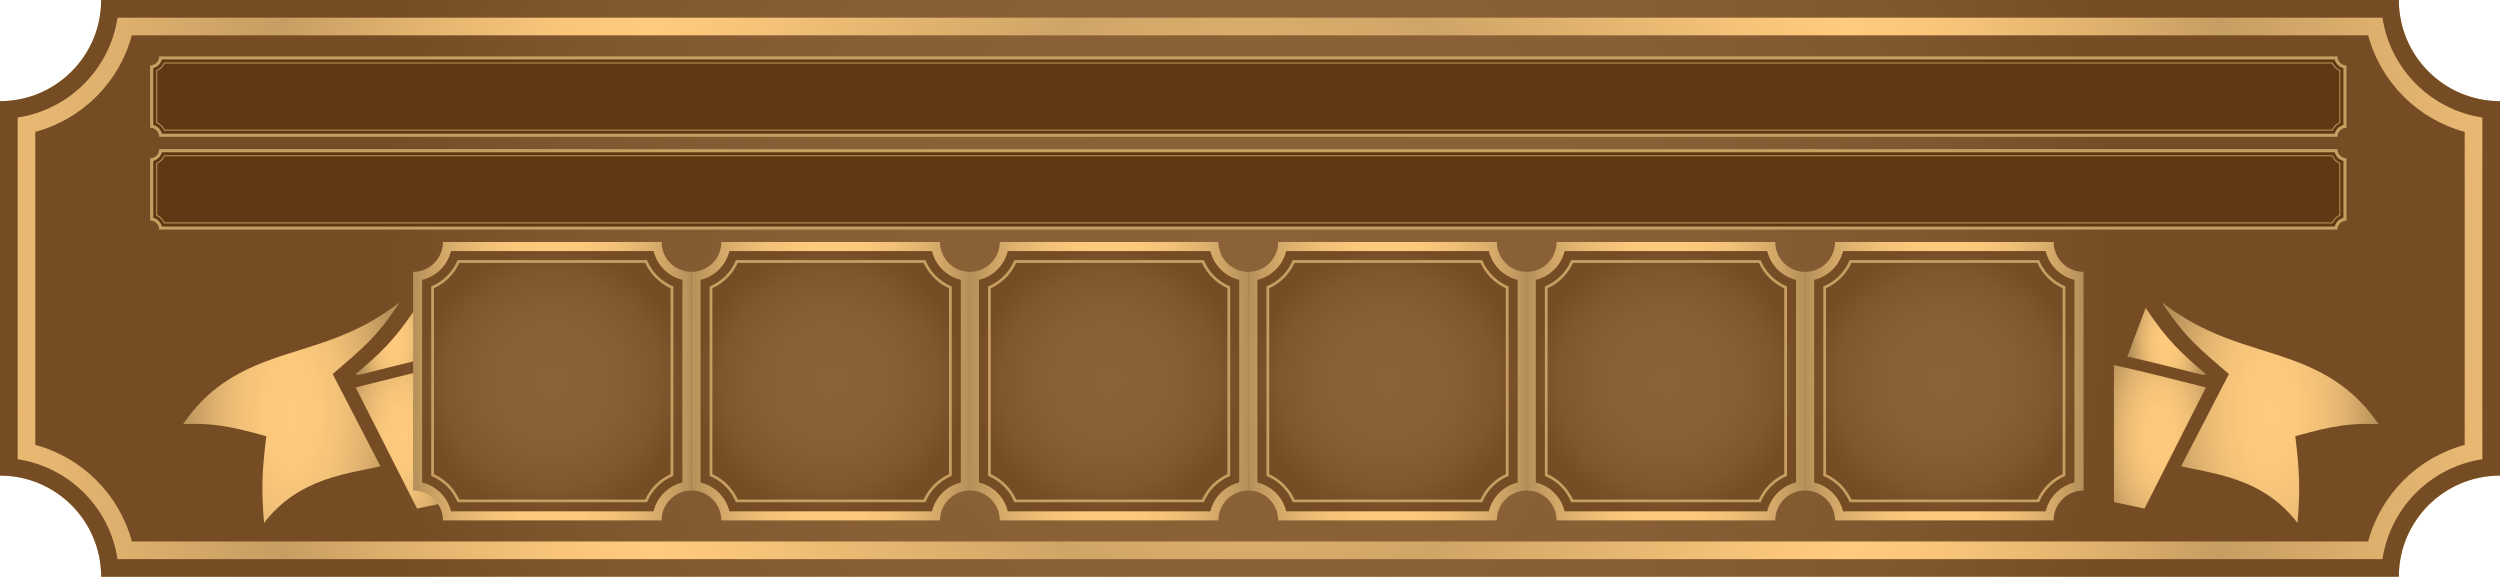 <?xml version="1.0" encoding="UTF-8"?><svg id="Warstwa_2" xmlns="http://www.w3.org/2000/svg" xmlns:xlink="http://www.w3.org/1999/xlink" viewBox="0 0 538.768 124.296"><defs><style>.cls-1{fill:url(#Nowa_próbka_gradientu_3-4);}.cls-2{fill:url(#Gradient_bez_nazwy_648);}.cls-3{fill:url(#Nowa_próbka_gradientu_3-7);}.cls-4{filter:url(#drop-shadow-2);}.cls-5{fill:url(#MENU_BORDER_SQUARE-7);}.cls-6{fill:url(#MENU_BORDER_SQUARE-4);}.cls-7{fill:url(#Nowa_próbka_gradientu_3-8);}.cls-8{fill:url(#MENU_BORDER_SQUARE-8);}.cls-9{fill:#c89f63;}.cls-10{fill:url(#MENU_BORDER_SQUARE-10);}.cls-11{fill:url(#Nowa_próbka_gradientu_3-5);}.cls-12{filter:url(#drop-shadow-1);}.cls-13{fill:url(#Nowa_próbka_gradientu_3-3);}.cls-14{fill:url(#MENU_BORDER_SQUARE-2);}.cls-15{fill:url(#MENU_BORDER_SQUARE-9);}.cls-16{fill:url(#MENU_BORDER_SQUARE-6);}.cls-17{fill:#603813;}.cls-18{fill:url(#Nowa_próbka_gradientu_3);}.cls-19{fill:url(#MENU_BORDER_SQUARE-11);}.cls-20{fill:url(#MENU_BORDER_SQUARE);}.cls-21{fill:url(#Nowa_próbka_gradientu_3-6);}.cls-22{fill:url(#MENU_BORDER_SQUARE-3);}.cls-23{fill:url(#Nowa_próbka_gradientu_3-2);}.cls-24{fill:url(#MENU_BORDER_SQUARE-12);}.cls-25{fill:url(#MENU_BORDER_SQUARE-5);}</style><radialGradient id="Gradient_bez_nazwy_648" cx="269.384" cy="62.148" fx="269.384" fy="62.148" r="324.931" gradientUnits="userSpaceOnUse"><stop offset="0" stop-color="#ffcb7e"/><stop offset=".211" stop-color="#cfa566"/><stop offset=".244" stop-color="#d8ac6a"/><stop offset=".363" stop-color="#f4c278"/><stop offset=".432" stop-color="#ffcb7e"/><stop offset=".489" stop-color="#f8c57a"/><stop offset=".573" stop-color="#e4b570"/><stop offset=".666" stop-color="#c79e62"/><stop offset=".802" stop-color="#e5b671"/><stop offset=".918" stop-color="#f8c57a"/><stop offset="1" stop-color="#ffcb7e"/></radialGradient><radialGradient id="Nowa_próbka_gradientu_3" cx="269.384" cy="62.148" fx="269.384" fy="62.148" r="195.487" gradientUnits="userSpaceOnUse"><stop offset=".005" stop-color="#8c6239"/><stop offset=".481" stop-color="#895f36"/><stop offset=".786" stop-color="#80572e"/><stop offset="1" stop-color="#754c24"/></radialGradient><radialGradient id="Nowa_próbka_gradientu_3-2" cx="269.384" cy="62.148" fx="269.384" fy="62.148" r="189.078" xlink:href="#Nowa_próbka_gradientu_3"/><filter id="drop-shadow-1" x="15.019" y="40.45" width="106" height="97" filterUnits="userSpaceOnUse"><feOffset dx="7" dy="7"/><feGaussianBlur result="blur" stdDeviation="8"/><feFlood flood-color="#000" flood-opacity=".15"/><feComposite in2="blur" operator="in"/><feComposite in="SourceGraphic"/></filter><radialGradient id="MENU_BORDER_SQUARE" cx="79.56" cy="87.144" fx="79.56" fy="87.144" r="12.982" gradientTransform="translate(0 -87.144) scale(1 2)" gradientUnits="userSpaceOnUse"><stop offset="0" stop-color="#ffcb7e"/><stop offset=".262" stop-color="#fbc87c"/><stop offset=".483" stop-color="#f1c077"/><stop offset=".688" stop-color="#dfb26e"/><stop offset=".883" stop-color="#c79e62"/><stop offset="1" stop-color="#b59059"/></radialGradient><radialGradient id="MENU_BORDER_SQUARE-2" cx="55.774" cy="81.942" fx="55.774" fy="81.942" r="23.539" gradientTransform="translate(0 -81.942) scale(1 2)" xlink:href="#MENU_BORDER_SQUARE"/><radialGradient id="MENU_BORDER_SQUARE-3" cx="78.081" cy="66.56" fx="78.081" fy="66.56" r="7.878" gradientTransform="translate(0 -66.56) scale(1 2)" xlink:href="#MENU_BORDER_SQUARE"/><filter id="drop-shadow-2" x="431.019" y="40.45" width="106" height="97" filterUnits="userSpaceOnUse"><feOffset dx="7" dy="7"/><feGaussianBlur result="blur-2" stdDeviation="8"/><feFlood flood-color="#000" flood-opacity=".15"/><feComposite in2="blur-2" operator="in"/><feComposite in="SourceGraphic"/></filter><radialGradient id="MENU_BORDER_SQUARE-4" cx="322.995" cy="87.144" fx="322.995" fy="87.144" r="12.982" gradientTransform="translate(781.473 -87.144) rotate(-180) scale(1 -2)" xlink:href="#MENU_BORDER_SQUARE"/><radialGradient id="MENU_BORDER_SQUARE-5" cx="299.209" cy="81.942" fx="299.209" fy="81.942" r="23.539" gradientTransform="translate(781.473 -81.942) rotate(-180) scale(1 -2)" xlink:href="#MENU_BORDER_SQUARE"/><radialGradient id="MENU_BORDER_SQUARE-6" cx="321.516" cy="66.56" fx="321.516" fy="66.56" r="7.878" gradientTransform="translate(781.473 -66.56) rotate(-180) scale(1 -2)" xlink:href="#MENU_BORDER_SQUARE"/><radialGradient id="Nowa_próbka_gradientu_3-3" cx="119.018" cy="82.149" fx="119.018" fy="82.149" r="29.25" xlink:href="#Nowa_próbka_gradientu_3"/><radialGradient id="MENU_BORDER_SQUARE-7" cx="119.019" cy="82.148" fx="119.019" fy="82.148" r="30" gradientTransform="translate(0 -575.039) scale(1 8)" xlink:href="#MENU_BORDER_SQUARE"/><radialGradient id="Nowa_próbka_gradientu_3-4" cx="179.018" cy="82.149" fx="179.018" fy="82.149" r="29.25" xlink:href="#Nowa_próbka_gradientu_3"/><radialGradient id="MENU_BORDER_SQUARE-8" cx="179.019" cy="82.148" fx="179.019" fy="82.148" r="30" gradientTransform="translate(0 -575.039) scale(1 8)" xlink:href="#MENU_BORDER_SQUARE"/><radialGradient id="Nowa_próbka_gradientu_3-5" cx="239.018" cy="82.149" fx="239.018" fy="82.149" r="29.25" xlink:href="#Nowa_próbka_gradientu_3"/><radialGradient id="MENU_BORDER_SQUARE-9" cx="239.019" cy="82.148" fx="239.019" fy="82.148" r="30" gradientTransform="translate(0 -575.039) scale(1 8)" xlink:href="#MENU_BORDER_SQUARE"/><radialGradient id="Nowa_próbka_gradientu_3-6" cx="299.019" cy="82.149" fx="299.019" fy="82.149" r="29.25" xlink:href="#Nowa_próbka_gradientu_3"/><radialGradient id="MENU_BORDER_SQUARE-10" cx="299.019" cy="82.148" fx="299.019" fy="82.148" r="30" gradientTransform="translate(0 -575.039) scale(1 8)" xlink:href="#MENU_BORDER_SQUARE"/><radialGradient id="Nowa_próbka_gradientu_3-7" cx="359.019" cy="82.149" fx="359.019" fy="82.149" r="29.25" xlink:href="#Nowa_próbka_gradientu_3"/><radialGradient id="MENU_BORDER_SQUARE-11" cx="359.019" cy="82.148" fx="359.019" fy="82.148" r="30" gradientTransform="translate(0 -575.039) scale(1 8)" xlink:href="#MENU_BORDER_SQUARE"/><radialGradient id="Nowa_próbka_gradientu_3-8" cx="419.019" cy="82.149" fx="419.019" fy="82.149" r="29.25" xlink:href="#Nowa_próbka_gradientu_3"/><radialGradient id="MENU_BORDER_SQUARE-12" cx="419.019" cy="82.148" fx="419.019" fy="82.148" r="30" gradientTransform="translate(0 -575.039) scale(1 8)" xlink:href="#MENU_BORDER_SQUARE"/></defs><g id="PlayerMenu"><g id="menuBackground"><path class="cls-2" d="M516.966,124.296H21.802c0-12.041-9.761-21.802-21.802-21.802V21.802c12.041,0,21.802-9.761,21.802-21.802h495.163c0,12.041,9.761,21.802,21.802,21.802v80.691c-12.041,0-21.802,9.761-21.802,21.802Z"/><path class="cls-18" d="M513.443,3.805c1.658,11.08,10.441,19.863,21.52,21.52v73.646c-11.08,1.658-19.863,10.44-21.52,21.52H25.325c-1.658-11.08-10.44-19.863-21.52-21.52V25.325c11.08-1.658,19.863-10.44,21.52-21.52h488.118M516.966,0H21.802C21.802,12.041,12.041,21.802,0,21.802v80.691c12.041,0,21.802,9.761,21.802,21.802h495.163c0-12.041,9.761-21.802,21.802-21.802V21.802C526.727,21.802,516.966,12.041,516.966,0h0Z"/><path class="cls-23" d="M510.354,7.609H28.413c-2.711,10.114-10.69,18.094-20.805,20.805v67.469c10.114,2.711,18.094,10.69,20.805,20.804h481.941c2.711-10.114,10.69-18.093,20.805-20.804V28.414c-10.115-2.711-18.094-10.69-20.805-20.805h0Z"/></g><g id="hpZero"><g id="hp_additional"><path class="cls-17" d="M34.618,49.146c-.146-.998-.937-1.789-1.934-1.935v-12.799c.998-.146,1.789-.937,1.934-1.934h468.801c.146.998.938,1.789,1.935,1.934v12.799c-.997.146-1.789.937-1.935,1.935H34.618Z"/><path class="cls-9" d="M503.148,32.811c.239.913.96,1.633,1.873,1.873v12.257c-.913.24-1.633.96-1.873,1.873H34.889c-.239-.913-.96-1.633-1.873-1.873v-12.257c.913-.239,1.633-.96,1.873-1.873h468.259M503.728,32.146H34.31c0,1.081-.877,1.958-1.958,1.958v13.417c1.081,0,1.958.877,1.958,1.958h469.419c0-1.081.877-1.958,1.958-1.958v-13.417c-1.081,0-1.958-.877-1.958-1.958h0Z"/><path class="cls-9" d="M502.552,33.676c.342.699.905,1.262,1.604,1.604v11.064c-.699.342-1.262.905-1.604,1.605H35.486c-.342-.7-.905-1.263-1.604-1.605v-11.064c.699-.342,1.262-.905,1.604-1.604h467.066M502.679,33.476H35.359c-.331.746-.931,1.346-1.677,1.677v11.318c.746.331,1.346.932,1.677,1.677h467.32c.331-.746.932-1.346,1.677-1.677v-11.318c-.745-.331-1.346-.931-1.677-1.677h0Z"/></g></g><g id="expZero"><path class="cls-17" d="M34.618,29.148c-.146-.998-.937-1.789-1.934-1.934v-12.799c.998-.146,1.789-.937,1.934-1.935h468.801c.146.998.938,1.789,1.935,1.935v12.799c-.997.146-1.789.937-1.935,1.934H34.618Z"/><path class="cls-9" d="M503.148,12.813c.239.913.96,1.633,1.873,1.873v12.257c-.913.24-1.633.96-1.873,1.873H34.889c-.239-.913-.96-1.633-1.873-1.873v-12.257c.913-.239,1.633-.96,1.873-1.873h468.259M503.728,12.148H34.31c0,1.081-.877,1.958-1.958,1.958v13.417c1.081,0,1.958.877,1.958,1.958h469.419c0-1.081.877-1.958,1.958-1.958v-13.417c-1.081,0-1.958-.877-1.958-1.958h0Z"/><path class="cls-9" d="M502.552,13.678c.342.699.905,1.262,1.604,1.605v11.064c-.699.342-1.262.905-1.604,1.604H35.486c-.342-.699-.905-1.262-1.604-1.604v-11.064c.699-.342,1.262-.905,1.604-1.605h467.066M502.679,13.478H35.359c-.331.746-.931,1.346-1.677,1.677v11.318c.746.331,1.346.931,1.677,1.677h467.32c.331-.746.932-1.346,1.677-1.677v-11.318c-.745-.331-1.346-.932-1.677-1.677h0Z"/></g><g id="fastActionsDetailsLeft" class="cls-12"><path class="cls-20" d="M89.466,71.685c-.091.021-.188.04-.279.061-.237.05-.474.101-.711.153-.235.058-.472.11-.709.163-4.84,1.095-9.308,2.219-13.355,3.241-.563.145-1.13.286-1.679.422-.585.153-1.154.296-1.719.43-.003.001-.006.003-.009.004-.46.122-.906.23-1.352.341,3.205,6.325,6.41,12.65,9.615,18.975.08.158.16.315.24.473.083.164.166.328.249.492,1.041,2.054,2.081,4.107,3.122,6.161,2.031-.43,4.236-.902,6.587-1.392v-29.524Z"/><path class="cls-14" d="M79.093,58.186c-3.181,2.443-6.437,4.416-9.992,6.056-4.872,2.252-9.688,3.586-14.383,5.106-4.665,1.51-9.091,3.152-13.346,6.039-3.474,2.363-6.441,5.351-8.918,9.009,5.816-.249,9.827.343,17.273,2.43.221.064.441.129.661.194-.029.227-.057.453-.084.68-.818,6.873-1.016,10.836-.397,18.001,1.699-2.229,3.667-4.118,5.901-5.678,4.591-3.191,9.53-4.497,14.214-5.494,1.698-.361,3.353-.682,4.969-1.04-3.43-6.625-6.86-13.25-10.29-19.874.009-.005.022-.003.03-.008-.011-.002-.012-.002-.024-.003,6.097-5.265,9.54-7.938,14.386-15.416Z"/><path class="cls-22" d="M70.48,73.765c4.687-1.172,10.083-2.564,16.098-3.925-1.316-3.495-2.632-6.991-3.948-10.486-4.584,6.982-7.967,10.028-13.045,14.333.303.026.606.053.896.079Z"/></g><g id="fastActionsDetailsRight" class="cls-4"><path class="cls-6" d="M448.571,71.685c.091.021.187.04.279.061.237.05.474.101.711.153.235.058.472.11.709.163,4.84,1.095,9.308,2.219,13.355,3.241.563.145,1.13.286,1.679.422.585.153,1.154.296,1.719.43.003.001.006.003.009.004.46.122.906.23,1.352.341-3.205,6.325-6.41,12.65-9.615,18.975-.08.158-.16.315-.24.473-.083.164-.166.328-.249.492-1.041,2.054-2.081,4.107-3.122,6.161-2.031-.43-4.236-.902-6.587-1.392v-29.524Z"/><path class="cls-25" d="M458.944,58.186c3.181,2.443,6.437,4.416,9.992,6.056,4.872,2.252,9.688,3.586,14.383,5.106,4.665,1.51,9.091,3.152,13.346,6.039,3.474,2.363,6.441,5.351,8.918,9.009-5.816-.249-9.827.343-17.273,2.43-.221.064-.441.129-.661.194.029.227.057.453.084.68.818,6.873,1.016,10.836.397,18.001-1.699-2.229-3.667-4.118-5.901-5.678-4.591-3.191-9.53-4.497-14.214-5.494-1.698-.361-3.353-.682-4.969-1.04,3.43-6.625,6.86-13.25,10.29-19.874-.009-.005-.022-.003-.03-.008.011-.002.012-.002.024-.003-6.097-5.265-9.54-7.938-14.386-15.416Z"/><path class="cls-16" d="M467.558,73.765c-4.687-1.172-10.083-2.564-16.098-3.925,1.316-3.495,2.632-6.991,3.948-10.486,4.584,6.982,7.967,10.028,13.045,14.333-.303.026-.606.053-.896.079Z"/></g><g id="fastAction1Frame"><path class="cls-13" d="M96.168,111.399c-.351-3.366-3.034-6.049-6.4-6.399v-45.701c3.366-.351,6.049-3.034,6.4-6.399h45.701c.351,3.366,3.034,6.049,6.399,6.399v45.701c-3.366.351-6.049,3.034-6.399,6.399h-45.701Z"/><path class="cls-5" d="M140.853,54.106c.733,3.061,3.148,5.475,6.208,6.208v43.669c-3.06.733-5.475,3.148-6.208,6.208h-43.669c-.733-3.061-3.148-5.475-6.208-6.208v-43.669c3.061-.734,5.475-3.148,6.208-6.208h43.669M142.58,52.148h-47.123c0,3.556-2.883,6.439-6.439,6.439v47.123c3.556,0,6.439,2.883,6.439,6.439h47.123c0-3.556,2.883-6.439,6.439-6.439v-47.123c-3.556,0-6.439-2.883-6.439-6.439h0Z"/><path class="cls-9" d="M139.048,56.65c1.094,2.411,3.058,4.374,5.469,5.469v40.059c-2.411,1.094-4.374,3.058-5.469,5.469h-40.059c-1.094-2.411-3.058-4.374-5.469-5.469v-40.059c2.411-1.094,4.375-3.058,5.469-5.469h40.059M139.434,56.063h-40.831c-1.052,2.565-3.105,4.618-5.67,5.67v40.831c2.565,1.052,4.619,3.104,5.67,5.67h40.831c1.052-2.565,3.104-4.618,5.67-5.67v-40.831c-2.565-1.052-4.618-3.104-5.67-5.67h0Z"/></g><g id="fastAction2Frame"><path class="cls-1" d="M156.168,111.399c-.351-3.366-3.034-6.049-6.4-6.399v-45.701c3.366-.351,6.049-3.034,6.4-6.399h45.701c.351,3.366,3.034,6.049,6.399,6.399v45.701c-3.366.351-6.049,3.034-6.399,6.399h-45.701Z"/><path class="cls-8" d="M200.853,54.106c.734,3.061,3.148,5.475,6.208,6.208v43.669c-3.061.734-5.475,3.148-6.208,6.208h-43.669c-.734-3.061-3.148-5.475-6.208-6.208v-43.669c3.061-.734,5.475-3.148,6.208-6.208h43.669M202.58,52.148h-47.123c0,3.556-2.883,6.439-6.439,6.439v47.123c3.556,0,6.439,2.883,6.439,6.439h47.123c0-3.556,2.883-6.439,6.439-6.439v-47.123c-3.556,0-6.439-2.883-6.439-6.439h0Z"/><path class="cls-9" d="M199.048,56.65c1.094,2.411,3.058,4.374,5.469,5.469v40.059c-2.411,1.094-4.374,3.058-5.469,5.469h-40.059c-1.094-2.411-3.058-4.374-5.469-5.469v-40.059c2.411-1.094,4.375-3.058,5.469-5.469h40.059M199.434,56.063h-40.831c-1.052,2.565-3.105,4.618-5.67,5.67v40.831c2.565,1.052,4.619,3.104,5.67,5.67h40.831c1.052-2.565,3.104-4.618,5.67-5.67v-40.831c-2.565-1.052-4.618-3.104-5.67-5.67h0Z"/></g><g id="fastAction3Frame"><path class="cls-11" d="M216.168,111.399c-.351-3.366-3.034-6.049-6.4-6.399v-45.701c3.366-.351,6.049-3.034,6.4-6.399h45.701c.351,3.366,3.034,6.049,6.399,6.399v45.701c-3.366.351-6.049,3.034-6.399,6.399h-45.701Z"/><path class="cls-15" d="M260.853,54.106c.733,3.061,3.148,5.475,6.208,6.208v43.669c-3.06.733-5.475,3.148-6.208,6.208h-43.669c-.733-3.061-3.148-5.475-6.208-6.208v-43.669c3.061-.734,5.475-3.148,6.208-6.208h43.669M262.58,52.148h-47.123c0,3.556-2.883,6.439-6.439,6.439v47.123c3.556,0,6.439,2.883,6.439,6.439h47.123c0-3.556,2.883-6.439,6.439-6.439v-47.123c-3.556,0-6.439-2.883-6.439-6.439h0Z"/><path class="cls-9" d="M259.048,56.65c1.094,2.411,3.057,4.374,5.469,5.469v40.059c-2.411,1.094-4.374,3.057-5.469,5.469h-40.059c-1.094-2.411-3.058-4.374-5.469-5.469v-40.059c2.411-1.094,4.375-3.058,5.469-5.469h40.059M259.434,56.063h-40.831c-1.052,2.565-3.105,4.618-5.67,5.67v40.831c2.565,1.052,4.619,3.104,5.67,5.67h40.831c1.052-2.565,3.104-4.618,5.67-5.67v-40.831c-2.565-1.052-4.618-3.104-5.67-5.67h0Z"/></g><g id="fastAction4Frame"><path class="cls-21" d="M276.168,111.399c-.351-3.366-3.034-6.049-6.4-6.399v-45.701c3.366-.351,6.049-3.034,6.4-6.399h45.701c.351,3.366,3.033,6.049,6.399,6.399v45.701c-3.366.351-6.049,3.034-6.399,6.399h-45.701Z"/><path class="cls-10" d="M320.853,54.106c.734,3.061,3.148,5.475,6.208,6.208v43.669c-3.061.734-5.475,3.148-6.208,6.208h-43.669c-.734-3.061-3.148-5.475-6.208-6.208v-43.669c3.061-.734,5.475-3.148,6.208-6.208h43.669M322.58,52.148h-47.123c0,3.556-2.883,6.439-6.439,6.439v47.123c3.556,0,6.439,2.883,6.439,6.439h47.123c0-3.556,2.883-6.439,6.439-6.439v-47.123c-3.556,0-6.439-2.883-6.439-6.439h0Z"/><path class="cls-9" d="M319.049,56.65c1.093,2.411,3.057,4.374,5.469,5.469v40.059c-2.412,1.094-4.375,3.057-5.469,5.469h-40.06c-1.093-2.411-3.056-4.374-5.469-5.469v-40.059c2.412-1.095,4.375-3.058,5.469-5.469h40.06M319.435,56.063h-40.832c-1.051,2.565-3.104,4.618-5.67,5.67v40.831c2.565,1.052,4.619,3.104,5.67,5.67h40.832c1.051-2.565,3.104-4.618,5.67-5.67v-40.831c-2.566-1.052-4.619-3.104-5.67-5.67h0Z"/></g><g id="fastAction5Frame"><path class="cls-3" d="M336.168,111.399c-.351-3.366-3.033-6.049-6.399-6.399v-45.701c3.366-.351,6.049-3.034,6.399-6.399h45.701c.351,3.366,3.033,6.049,6.399,6.399v45.701c-3.366.351-6.049,3.034-6.399,6.399h-45.701Z"/><path class="cls-19" d="M380.853,54.106c.734,3.061,3.148,5.475,6.208,6.208v43.669c-3.061.734-5.475,3.148-6.208,6.208h-43.669c-.734-3.061-3.148-5.475-6.208-6.208v-43.669c3.061-.734,5.475-3.148,6.208-6.208h43.669M382.58,52.148h-47.123c0,3.556-2.883,6.439-6.439,6.439v47.123c3.556,0,6.439,2.883,6.439,6.439h47.123c0-3.556,2.883-6.439,6.439-6.439v-47.123c-3.556,0-6.439-2.883-6.439-6.439h0Z"/><path class="cls-9" d="M379.049,56.65c1.094,2.411,3.057,4.374,5.469,5.469v40.059c-2.412,1.094-4.375,3.057-5.469,5.469h-40.06c-1.094-2.411-3.057-4.374-5.469-5.469v-40.059c2.412-1.094,4.375-3.058,5.469-5.469h40.06M379.435,56.063h-40.832c-1.051,2.565-3.104,4.618-5.67,5.67v40.831c2.566,1.052,4.619,3.104,5.67,5.67h40.832c1.051-2.565,3.104-4.618,5.67-5.67v-40.831c-2.566-1.052-4.619-3.104-5.67-5.67h0Z"/></g><g id="fastAction6Frame"><path class="cls-7" d="M396.168,111.399c-.351-3.366-3.033-6.049-6.399-6.399v-45.701c3.366-.351,6.049-3.034,6.399-6.399h45.701c.351,3.366,3.033,6.049,6.399,6.399v45.701c-3.366.351-6.049,3.034-6.399,6.399h-45.701Z"/><path class="cls-24" d="M440.853,54.106c.734,3.061,3.148,5.475,6.208,6.208v43.669c-3.061.734-5.475,3.148-6.208,6.208h-43.669c-.734-3.061-3.148-5.475-6.208-6.208v-43.669c3.061-.734,5.475-3.148,6.208-6.208h43.669M442.58,52.148h-47.123c0,3.556-2.883,6.439-6.439,6.439v47.123c3.556,0,6.439,2.883,6.439,6.439h47.123c0-3.556,2.883-6.439,6.439-6.439v-47.123c-3.556,0-6.439-2.883-6.439-6.439h0Z"/><path class="cls-9" d="M439.049,56.65c1.094,2.411,3.057,4.374,5.469,5.469v40.059c-2.412,1.094-4.375,3.057-5.469,5.469h-40.06c-1.094-2.411-3.057-4.374-5.469-5.469v-40.059c2.412-1.094,4.375-3.058,5.469-5.469h40.06M439.435,56.063h-40.832c-1.051,2.565-3.104,4.618-5.67,5.67v40.831c2.566,1.052,4.619,3.104,5.67,5.67h40.832c1.051-2.565,3.104-4.618,5.67-5.67v-40.831c-2.566-1.052-4.619-3.104-5.67-5.67h0Z"/></g></g></svg>